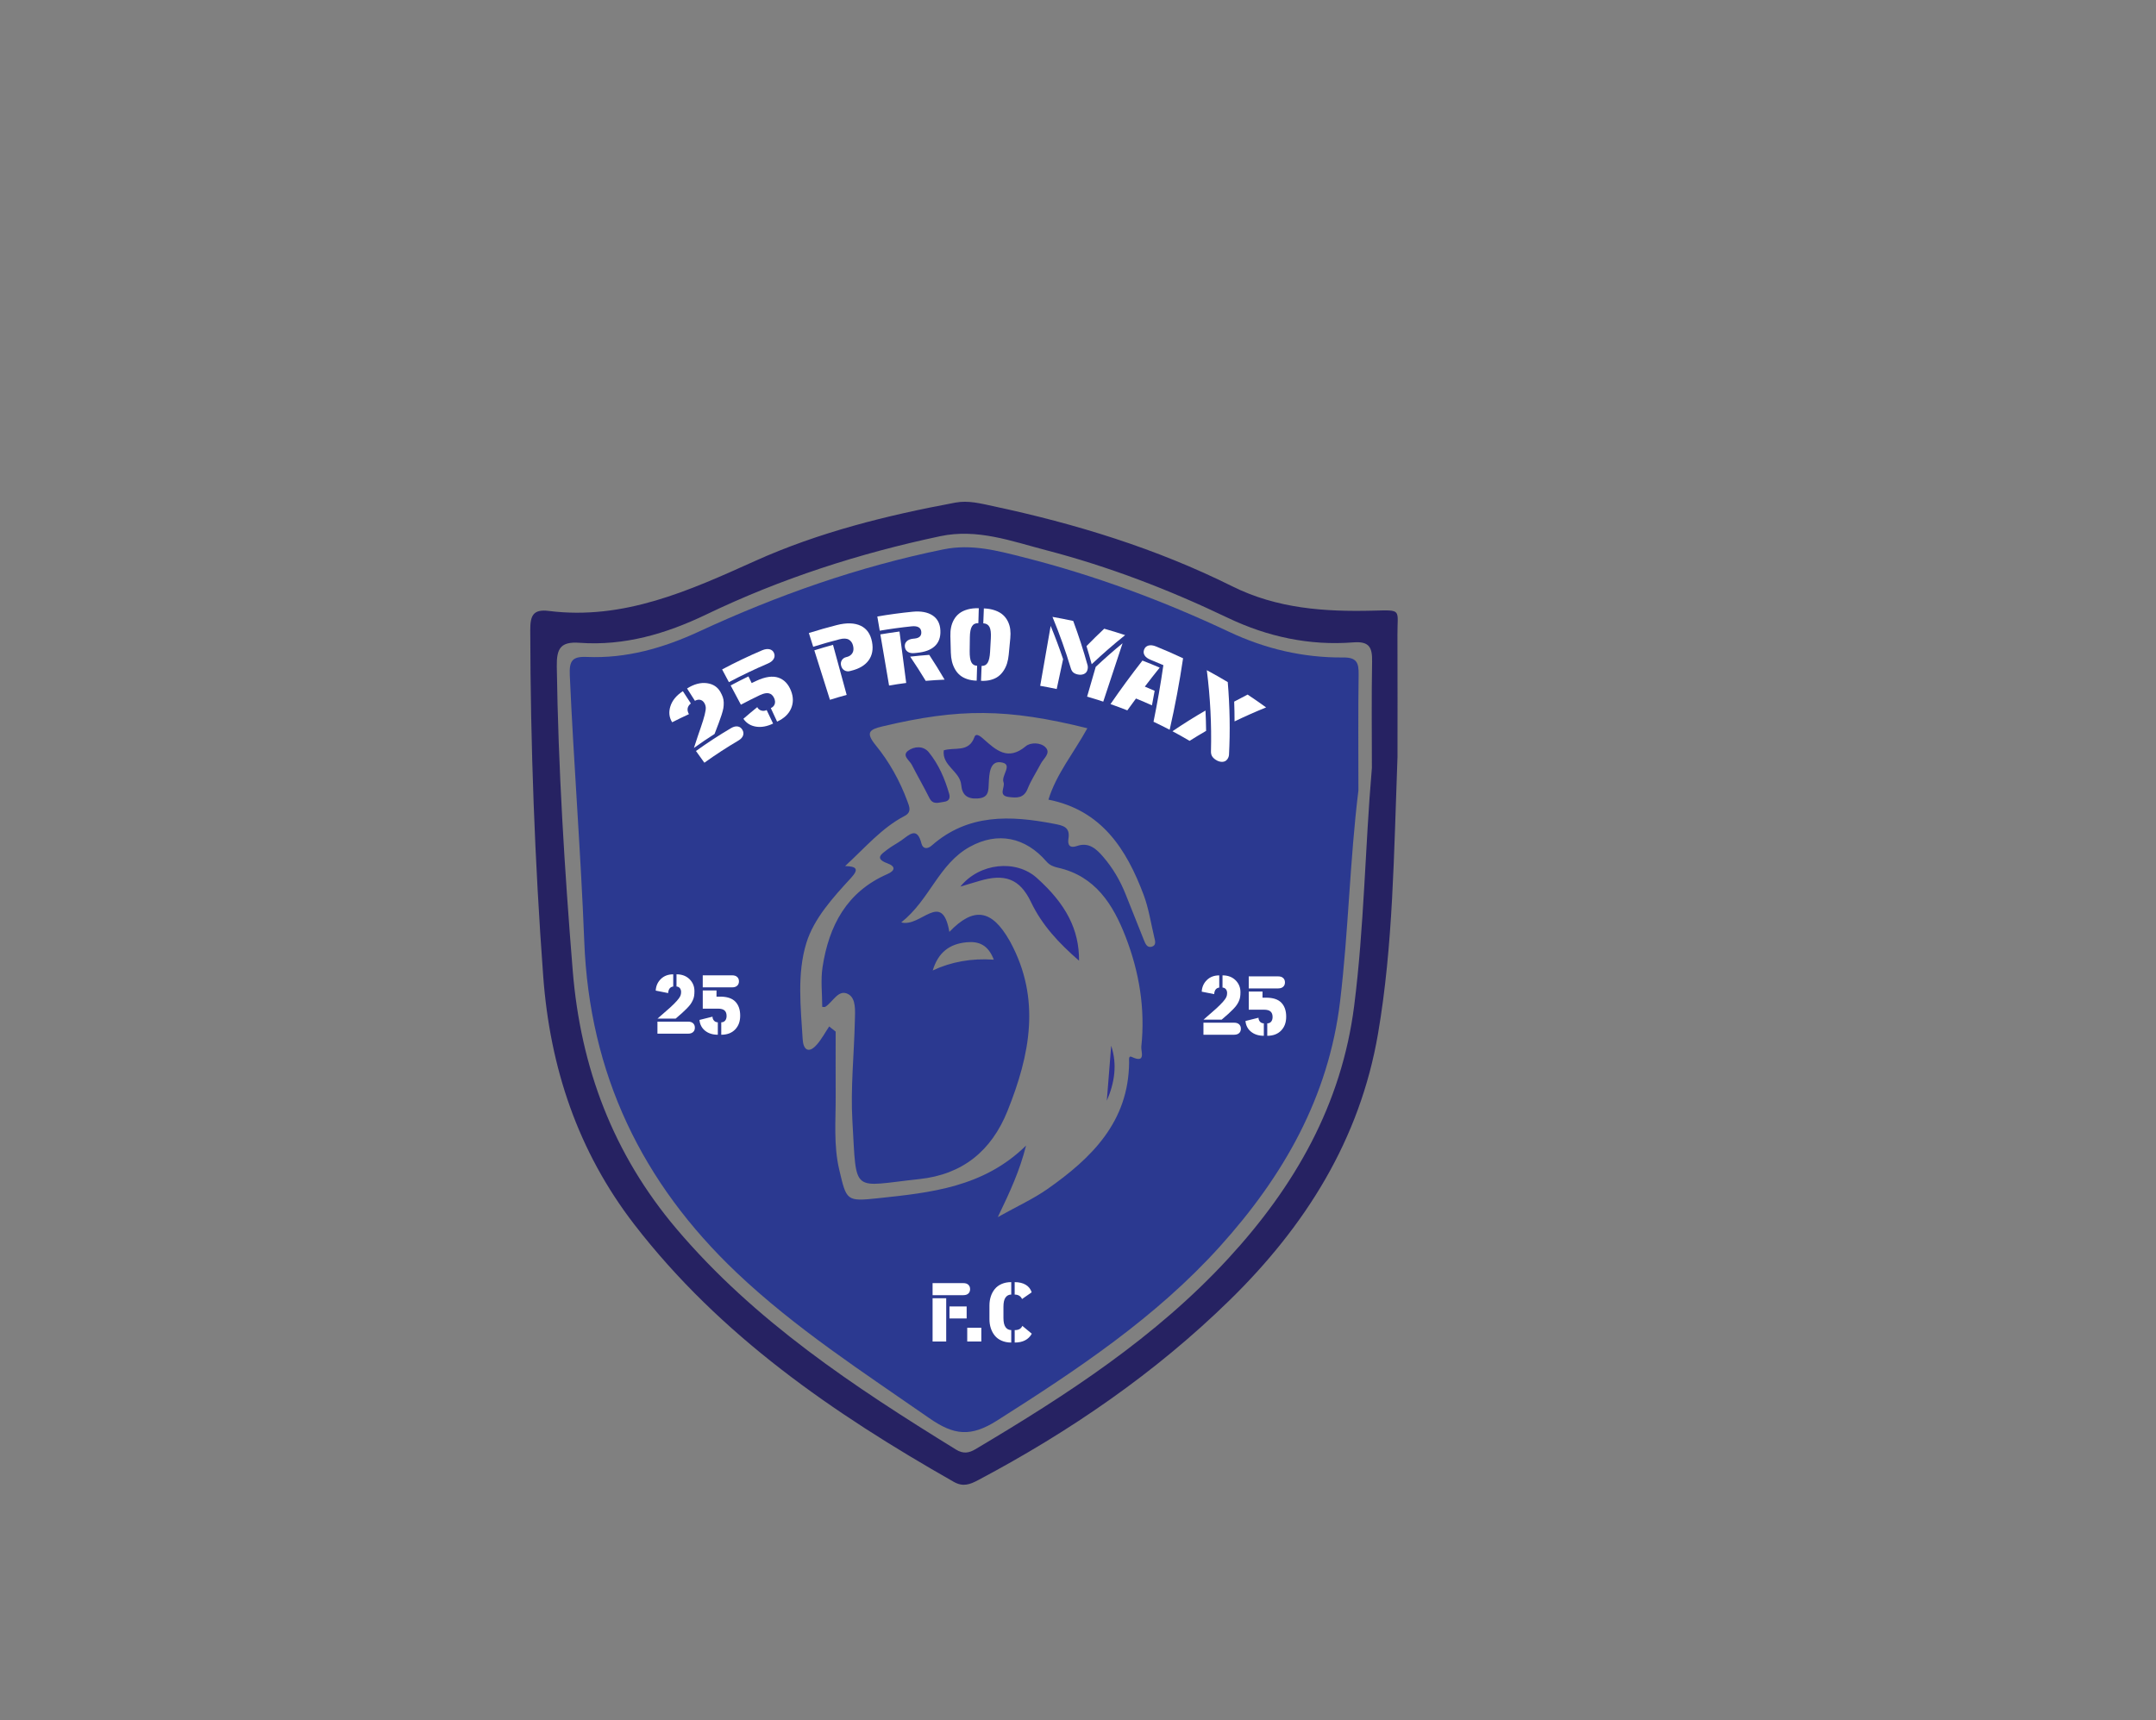 <?xml version="1.0" encoding="UTF-8"?>
<svg id="Layer_1" data-name="Layer 1" xmlns="http://www.w3.org/2000/svg" viewBox="0 0 1741.59 1389.89">
  <rect x="0" y="0" width="1741.59" height="1389.89" fill="#808080" stroke="none"/>
  <defs>
    <style>
      .cls-1 {
        fill: #262262;
      }

      .cls-1, .cls-2, .cls-3, .cls-4 {
        stroke-width: 0px;
      }

      .cls-2 {
        fill: #2b3990;
      }

      .cls-3 {
        fill: #2e3192;
      }

      .cls-4 {
        fill: #fff;
      }
    </style>
  </defs>
  <path class="cls-1" d="m1128.89,611.29c-3,80.09-3.52,152.47-15.74,223.93-14.65,85.66-58.67,155.47-119.78,215.28-60.15,58.88-128.89,106.04-203.12,145.41-6.58,3.49-12.22,5.77-19.85,1.43-97.29-55.34-188.62-117.98-258.01-207.95-45.64-59.16-68.16-126.85-73.59-200.59-6.86-93.1-10.27-186.35-10.46-279.72-.02-11.5,2.18-17.03,14.96-15.43,60.52,7.62,113.41-16.38,166.45-40.29,51.7-23.3,106.35-36.87,161.92-47.23,10.63-1.98,20.5.73,30.36,2.82,66.9,14.23,131.98,34.22,193.36,64.8,36.19,18.03,74.56,20.66,113.9,19.67,23.69-.6,19.45-1.21,19.55,19.57.16,35.39.04,70.78.04,98.28Zm-20.7,9.51c0-28.72-.35-57.45.17-86.16.2-11.2-1.95-16.62-15.11-15.59-35.5,2.79-69.53-4.56-101.48-19.86-47.28-22.64-95.96-41.41-146.65-54.6-27.97-7.28-55.57-17.71-85.7-11.32-65.45,13.87-128.65,34.27-188.96,63.27-32.43,15.59-66.12,25.47-102.34,22.85-15.37-1.11-18.55,4.65-18.35,19.04,1.18,82.08,6.24,163.9,12.86,245.71,6.35,78.52,32.7,148.39,83.81,208.75,63.28,74.71,143.62,127.67,225.81,178.39,5.76,3.56,10.43,2.84,15.63-.26,73.75-43.85,145.42-90.22,204.25-154.08,53.85-58.44,91.62-124.43,101.76-204.3,8.09-63.67,8.78-127.86,14.27-191.83Z"/>
  <path class="cls-2" d="m1085.13,531.25c-32.22.29-62.99-6.92-92.19-20.68-53.43-25.19-108.59-45.68-165.88-60.21-21.26-5.38-42.16-11.1-64.96-6.46-68.68,13.99-134.16,37.07-197.58,66.45-28.72,13.3-58.63,21.84-90.53,20.47-11.75-.51-14.23,3.14-13.71,14.8,3.16,71.72,8.9,143.32,11.68,215.02,4.13,106.85,46.35,194.84,123.12,267.7,47.47,45.03,102.1,80.33,155.52,117.51,20.03,13.94,33.53,15.48,54.84,1.96,64.71-41.05,128.17-83.23,179.95-140.6,51.24-56.77,87.81-120.56,97.13-198.18,6.79-56.63,7.79-113.53,14.79-170.33,0-31.26-.28-62.52.18-93.78.13-9.32-1.51-13.77-12.36-13.67Zm-239.2,429.63c-11.16,7.82-23.78,13.54-39.92,22.56,10.03-20.81,17.72-37.54,22.82-57.8-34.36,33.76-77.1,38.03-119.56,42.55-25.64,2.73-25.43,2.06-31.35-23.09-4.67-19.79-2.76-39.77-2.87-59.71-.09-17.28-.02-34.56-.02-51.84-1.74-1.39-3.48-2.77-5.23-4.15-3.29,4.92-6.11,10.27-9.99,14.68-6.69,7.61-10.9,3.99-11.41-4.19-1.61-26.12-4.66-53.24,2.97-77.96,6.14-19.89,21.62-36.84,36.17-52.67,6.57-7.14,4.22-9.2-4.84-9.49,16.29-14.96,29.55-30.83,48.02-40.46,5.96-3.11,3.83-7.65,2.27-11.86-6.07-16.46-14.63-31.86-25.59-45.28-8.49-10.4-5.02-12.74,5.44-15.23,61.97-14.74,100.66-14.6,165.52,1.49-11.12,20.14-25.04,36.92-31.44,57.69,42.9,8.5,63,39.88,76.91,76.95,4.1,10.95,5.84,22.79,8.58,34.25.7,2.91,1.9,6.64-2.2,7.67-3.71.94-5.05-2.61-6.18-5.41-4.98-12.34-9.88-24.72-14.79-37.08-4.4-11.05-10.37-21.2-18.11-30.19-5.46-6.35-11.57-12.08-21.14-8.74-5.89,2.04-7.71-.84-6.9-5.95,1.51-9.5-4.47-10.6-11.65-11.99-35.23-6.79-69.39-8.29-98.76,17.54-3.62,3.18-7.25,2.75-8.33-1.57-3.49-13.95-9.73-7.19-16.04-2.7-3.75,2.66-7.93,4.76-11.56,7.57-4.5,3.46-10.65,7.16.02,11.07,7.08,2.6,6.27,6.01-.09,8.79-32.8,14.35-47.14,41.81-52.24,75.13-1.6,10.48-.25,21.4-.25,32.08.67,0,1.85.37,2.53-.06,6.17-3.86,10.54-14.68,18.61-10.14,6.39,3.59,5.39,13.78,5.22,21.38-.6,27.16-3.58,54.44-1.97,81.45,3.53,59.44-1.33,52.47,54.13,46.53,34.68-3.72,58.13-22.56,71.21-55.21,18.15-45.29,27.05-90.4,2.26-136.25-.24-.45-.5-.89-.76-1.34-14.31-25.12-28.83-27.44-48.53-6.93-5.91-34.17-23.02-3.32-38.88-7.67,23.05-18.21,30.25-47.22,55.45-61.1,22.48-12.39,44.85-7.8,61.95,12,2.56,2.97,5.75,4.13,9.27,4.92,30.16,6.79,44.46,29.75,54.52,55.64,11.05,28.47,16.02,58.31,12.73,89.01-.4,3.65,4.13,13.82-7.71,8.24-2.84-1.34-2.12,2.62-2.13,4.25-.35,48.2-30.32,77.51-66.16,102.62Zm-92.49-176.73c4.41-14.48,13.37-21.42,27.26-22.77,10.19-1,17.56,2.25,22.08,14.05q-26.78-1.86-49.34,8.72Z"/>
  <path class="cls-3" d="m762.35,606.3c8.61-2.83,20.25,2.14,24.83-10.84,1.3-3.67,5.39-.02,7.34,1.72,10.19,9.08,19.77,17.82,34.11,5.76,3.72-3.13,11.97-3.19,15.94.92,4.56,4.72-1.65,8.99-3.84,13.22-3.53,6.8-7.85,13.26-10.66,20.33-3.12,7.84-9.08,7.32-15.19,6.57-9.07-1.12-2.7-8-4.25-11.88-2.23-5.57,8.59-14.96-2.48-16.18-8.63-.96-9.05,9.44-9.42,16.55-.33,6.39.19,12.17-9.06,12.71-8.55.5-12.49-2.98-13.21-10.94-1-11.14-15.61-15.38-14.11-27.93Z"/>
  <path class="cls-3" d="m871.63,776.26c-16.33-14.23-29.83-28.6-38.81-47.39-9.13-19.1-21.42-23.11-41.66-17.07-4.79,1.43-9.58,2.85-15.39,4.57,15.54-19.18,44.89-22.09,61.69-7.05,23.59,21.12,34.36,41.73,34.17,66.93Z"/>
  <path class="cls-3" d="m766.79,641.65c.95,3.64-.48,5.76-4.29,6.24-4.33.54-8.85,2.73-11.77-3.14-4.5-9.03-9.59-17.77-14.17-26.77-1.83-3.61-8.3-7.44-2.97-11.39,4.76-3.53,12.22-4.23,16.65,1.21,8.04,9.87,13.04,21.55,16.55,33.84Z"/>
  <path class="cls-3" d="m897.6,844.97c5.04,15.21,2.74,29.94-3.53,44.41,1.18-14.8,2.35-29.61,3.53-44.41Z"/>
  <g>
    <path class="cls-4" d="m556.51,577.05c-4.53,2.08-9.05,4.26-13.55,6.55-2.4-3.81-2.93-8.09-1.45-12.82,1.47-4.72,4.86-8.89,10.11-12.3,2.15,3.3,4.29,6.61,6.44,9.91-2.94,2.4-3.44,5.31-1.54,8.66Zm40.01,21.3c-9.38,5.52-18.56,11.5-27.53,17.94-2.27-3.16-4.54-6.31-6.8-9.47,9.25-6.65,18.74-12.83,28.42-18.53,1.92-1.13,3.71-1.56,5.35-1.29,1.64.27,2.9,1.2,3.78,2.78.89,1.58,1.03,3.13.44,4.65-.59,1.52-1.81,2.81-3.67,3.91Zm-19.3-5.31c-5.64,3.61-11.2,7.38-16.68,11.32,2.25-7.05,4.18-12.58,5.56-16.6,1.38-4.02,2.44-7.39,3.12-10.13.68-2.74.99-4.75.88-6.04-.11-1.29-.51-2.51-1.22-3.66-.81-1.31-1.88-2.13-3.22-2.45-1.34-.32-2.78-.05-4.31.79-2.11-3.32-4.23-6.65-6.34-9.97,5.6-3.56,11-4.96,16.03-4.28,5.04.68,8.64,3.11,10.9,7.11.85,1.51,1.5,2.92,1.95,4.21.45,1.3.69,2.74.73,4.33.03,1.59-.07,3.09-.3,4.51-.23,1.42-.73,3.27-1.47,5.57-.74,2.3-1.52,4.52-2.35,6.68-.83,2.16-1.94,5.03-3.29,8.63Z"/>
    <path class="cls-4" d="m619.3,573.75c1.73,3.63,3.46,7.26,5.19,10.89-4.87,2.33-9.41,3.18-13.74,2.51-4.33-.67-7.76-2.75-10.25-6.36,3.67-3.2,7.41-6.34,11.21-9.41.67,1.36,1.74,2.26,3.18,2.73,1.45.47,2.91.34,4.41-.37Zm.89-37.56c-10.62,4.53-21.1,9.53-31.39,15.01-1.82-3.43-3.65-6.86-5.48-10.29,10.59-5.64,21.36-10.79,32.29-15.45,2.33-.99,4.37-1.26,6.09-.83,1.72.44,2.91,1.49,3.58,3.15.66,1.63.53,3.2-.36,4.71-.89,1.51-2.47,2.73-4.73,3.69Zm7.55,46.92c-1.69-3.65-3.39-7.29-5.08-10.94,1.61-.75,2.66-1.83,3.14-3.27.48-1.44.34-3.02-.43-4.75-.95-2.13-2.34-3.43-4.19-3.91-1.85-.47-4.33,0-7.41,1.47-5.14,2.45-10.23,5.02-15.28,7.7-2.76-5.19-5.52-10.38-8.28-15.56,4.76-2.53,9.56-4.97,14.39-7.3.86,1.79,1.73,3.59,2.59,5.38,1.25-.6,2.5-1.2,3.75-1.78,7.24-3.39,13.27-4.18,17.89-2.58,4.63,1.6,7.96,5.14,10.09,10.49,2.07,5.19,2.03,10.02.06,14.52-1.98,4.51-5.7,7.94-11.25,10.52Z"/>
    <path class="cls-4" d="m687.68,541.95c-.43.11-.85.21-1.28.32-1.47.37-2.87.18-4.21-.57-1.35-.75-2.25-1.97-2.71-3.67-.46-1.7-.3-3.2.49-4.5.78-1.3,1.95-2.15,3.49-2.54.23-.06.45-.11.68-.17,1.9-.48,3.35-1.47,4.34-3,.99-1.53,1.21-3.52.64-5.97-.53-2.3-1.66-3.97-3.41-5-1.75-1.03-4.28-1.15-7.55-.31-7.13,1.83-14.22,3.85-21.27,6.07-1.17-3.71-2.34-7.41-3.51-11.12,7.49-2.36,15.03-4.51,22.61-6.44,7.99-2.03,14.52-1.75,19.39.62,4.88,2.37,7.84,6.73,9.02,12.95,1.14,6.02.16,11.01-2.79,15.02-2.96,4.02-7.57,6.72-13.93,8.3Zm-3.75,19.53c-4.52,1.23-9.03,2.56-13.51,3.97-4.21-13.32-8.41-26.65-12.62-39.97,5.01-1.58,10.04-3.06,15.09-4.44,3.68,13.48,7.36,26.96,11.04,40.44Z"/>
    <path class="cls-4" d="m740.88,527.48c-.7.07-1.4.14-2.09.21-2.28.24-4.09-.08-5.46-.99-1.37-.9-2.17-2.23-2.39-4.01-.22-1.74.24-3.22,1.39-4.42,1.15-1.2,2.91-1.94,5.25-2.18.39-.04.78-.08,1.17-.12,3.9-.39,5.72-2.18,5.45-5.45-.29-3.42-2.91-4.94-7.86-4.43-8.6.9-17.17,2.08-25.7,3.53-.65-3.83-1.31-7.66-1.96-11.49,9.45-1.61,18.95-2.89,28.48-3.84,6.77-.67,12.21.38,16.18,3,3.98,2.62,6.04,6.69,6.29,12.13.26,5.49-1.3,9.71-4.56,12.71-3.26,3.01-7.96,4.73-14.18,5.34Zm-8.87,24.36c-4.62.6-9.23,1.29-13.83,2.08-2.35-13.77-4.7-27.55-7.04-41.32,5.14-.87,10.29-1.65,15.45-2.32,1.81,13.85,3.62,27.71,5.43,41.56Zm31.03-2.68c-5.09.22-10.18.55-15.26.98-3.99-6.59-8.17-13.11-12.54-19.56,5.12-.59,10.25-1.07,15.39-1.44,4.34,6.6,8.48,13.28,12.41,20.03Z"/>
    <path class="cls-4" d="m789.3,537.93c-.12,4.02-.23,8.04-.35,12.06-2.91-.09-5.51-.52-7.83-1.32-2.31-.8-4.25-1.87-5.83-3.22-1.57-1.35-2.89-2.98-3.95-4.9-1.06-1.92-1.86-3.95-2.38-6.12-.52-2.17-.82-4.52-.89-7.07-.12-4.44-.24-8.88-.36-13.32-.07-2.54.11-4.91.55-7.1.44-2.19,1.2-4.27,2.3-6.23,1.1-1.96,2.53-3.63,4.29-5.02,1.76-1.38,3.99-2.47,6.68-3.23,2.69-.77,5.74-1.11,9.13-1.01-.12,4.02-.23,8.04-.35,12.06-2.36-.07-4.09.8-5.17,2.58-1.09,1.78-1.65,4.79-1.7,9.01-.05,3.66-.09,7.31-.14,10.97-.05,4.22.41,7.24,1.36,9.06.95,1.82,2.49,2.75,4.65,2.81Zm3.16,12.18c.16-4.02.31-8.04.47-12.05,2.15.08,3.76-.74,4.85-2.48,1.09-1.75,1.76-4.72,2-8.94.2-3.65.41-7.3.61-10.95.24-4.22-.13-7.25-1.1-9.11-.98-1.85-2.65-2.84-5.01-2.93.16-4.02.31-8.04.47-12.05,3.42.13,6.46.69,9.09,1.63,2.63.95,4.77,2.18,6.42,3.68,1.65,1.5,2.96,3.27,3.94,5.3.98,2.03,1.6,4.15,1.87,6.37.27,2.22.28,4.59.04,7.12-.42,4.42-.85,8.84-1.27,13.26-.24,2.53-.69,4.86-1.34,6.99-.65,2.13-1.58,4.11-2.79,5.95-1.21,1.84-2.64,3.38-4.28,4.62-1.65,1.25-3.65,2.18-6.02,2.82-2.36.64-5,.9-7.94.78Z"/>
    <path class="cls-4" d="m853.59,556.74c-4.43-.95-8.88-1.81-13.33-2.58,2.82-16.14,5.64-32.28,8.46-48.42,3.66,8.91,7.01,17.87,10.04,26.85-1.72,8.05-3.44,16.1-5.17,24.15Zm16.66-11.84c-1.43-.36-2.55-.91-3.38-1.65-.83-.74-1.45-1.85-1.89-3.31-4.19-13.89-9.12-27.74-14.8-41.49,5.6.98,11.18,2.07,16.75,3.28,4.42,11.92,8.3,23.9,11.63,35.89.27,1.11.23,2.33-.14,3.67-.45,1.65-1.46,2.77-3.01,3.39-1.56.62-3.27.69-5.17.21Zm38.62-31.72c-9.43,7.55-18.44,15.41-27.02,23.53-1.31-4.89-2.7-9.78-4.19-14.66,4.64-4.76,9.41-9.45,14.32-14.05,5.66,1.6,11.29,3.33,16.89,5.18Zm-17.67,53.75c-4.33-1.43-8.68-2.78-13.05-4.04,2.32-8.01,4.63-16.03,6.95-24.04,6.96-6.55,14.19-12.91,21.7-19.09-5.2,15.72-10.4,31.44-15.6,47.17Z"/>
    <path class="cls-4" d="m924.79,554.79c2.65,1.1,5.29,2.23,7.92,3.39-.7,3.93-1.42,7.84-2.17,11.75-4.28-1.93-8.58-3.77-12.91-5.52-2.36,3.18-4.69,6.37-6.99,9.58-4.5-1.78-9.03-3.47-13.59-5.07,8.2-11.94,16.8-23.67,25.8-35.17,4.68,1.81,9.33,3.7,13.95,5.69-4.08,5.07-8.08,10.18-12.01,15.34Zm30.89-22.91c-2.88,19.5-6.5,38.77-10.84,57.79-4.31-2.26-8.66-4.42-13.04-6.49,3.09-15.1,5.74-30.35,7.96-45.72-3.42-1.49-6.85-2.93-10.3-4.32-2.34-.94-3.95-2.13-4.85-3.59-.9-1.46-1.03-3.03-.4-4.7.64-1.67,1.79-2.75,3.49-3.23,1.69-.48,3.74-.25,6.11.71,7.36,2.97,14.65,6.15,21.87,9.56Z"/>
    <path class="cls-4" d="m960.93,598.62c-4.56-2.7-9.17-5.28-13.82-7.76,8.6-5.85,17.49-11.44,26.67-16.73.27,5.5.44,10.97.5,16.42-4.52,2.62-8.97,5.31-13.34,8.07Zm20.88,15.15c-1.3-.9-2.24-1.87-2.82-2.93-.58-1.06-.84-2.36-.78-3.92.55-21.41-.55-43.28-3.36-65.38,5.69,3.05,11.33,6.25,16.91,9.59,1.69,19.91,2.01,39.58,1.01,58.84-.13,1.28-.57,2.44-1.33,3.49-1.03,1.43-2.46,2.13-4.27,2.13-1.81,0-3.59-.61-5.35-1.83Zm40.94-42.17c-8.69,3.53-17.19,7.3-25.49,11.31,0-5.31-.1-10.64-.3-15.99,3.57-1.94,7.19-3.83,10.84-5.69,5.04,3.34,10.03,6.8,14.95,10.38Z"/>
  </g>
  <g>
    <path class="cls-4" d="m539.73,802.43l-10.05-2c.2-3.75,1.59-6.88,4.16-9.39,2.57-2.52,5.9-3.77,9.99-3.77v9.85c-2.53.34-3.89,2.11-4.1,5.31Zm16.22,32.8h-24.88v-9.72h24.88c1.65,0,2.95.43,3.91,1.3.96.87,1.44,2.06,1.44,3.57s-.48,2.7-1.44,3.55-2.26,1.29-3.91,1.29Zm-10.19-12.19h-14.62c4.29-3.68,7.62-6.6,10-8.75,2.38-2.16,4.28-4.05,5.7-5.67s2.34-2.92,2.74-3.88c.41-.96.61-2,.61-3.13,0-1.29-.33-2.33-.98-3.15-.66-.81-1.57-1.26-2.74-1.35v-9.85c4.33,0,7.83,1.3,10.49,3.91s4,5.83,4,9.67c0,1.44-.08,2.73-.25,3.86-.17,1.13-.52,2.27-1.05,3.44s-1.12,2.21-1.76,3.13c-.64.93-1.61,2.05-2.89,3.39-1.29,1.33-2.59,2.58-3.91,3.76-1.32,1.17-3.1,2.72-5.33,4.64Z"/>
    <path class="cls-4" d="m579.85,826.03v10.05c-4.18,0-7.61-1.08-10.29-3.25-2.69-2.17-4.2-5.07-4.54-8.7l10.53-2.64c0,1.26.41,2.33,1.22,3.22.81.88,1.84,1.32,3.08,1.32Zm11.65-28.23h-23.83v-9.72h23.83c1.69,0,3.02.44,3.98,1.32.96.88,1.44,2.07,1.44,3.55s-.48,2.64-1.44,3.52c-.96.88-2.29,1.32-3.98,1.32Zm-8.87,38.29v-10.05c1.33,0,2.38-.46,3.15-1.39.77-.92,1.15-2.18,1.15-3.76,0-1.94-.54-3.41-1.62-4.4-1.08-.99-2.86-1.49-5.31-1.49h-12.32v-14.69h11.1v4.98h2.91c5.6,0,9.7,1.35,12.31,4.06,2.61,2.71,3.91,6.47,3.91,11.27s-1.36,8.39-4.08,11.22c-2.72,2.83-6.45,4.25-11.19,4.25Z"/>
  </g>
  <g>
    <path class="cls-4" d="m980.79,803.28l-10.05-2c.2-3.75,1.59-6.88,4.16-9.39,2.57-2.52,5.9-3.77,9.99-3.77v9.85c-2.53.34-3.89,2.11-4.1,5.31Zm16.22,32.8h-24.88v-9.72h24.88c1.65,0,2.95.43,3.91,1.3.96.87,1.44,2.06,1.44,3.57s-.48,2.7-1.44,3.55-2.26,1.29-3.91,1.29Zm-10.19-12.19h-14.62c4.29-3.68,7.62-6.6,10-8.75,2.38-2.16,4.28-4.05,5.7-5.67s2.34-2.92,2.74-3.88c.41-.96.61-2,.61-3.13,0-1.29-.33-2.33-.98-3.15-.66-.81-1.57-1.26-2.74-1.35v-9.85c4.33,0,7.83,1.3,10.49,3.91s4,5.83,4,9.67c0,1.44-.08,2.73-.25,3.86-.17,1.13-.52,2.27-1.05,3.44s-1.12,2.21-1.76,3.13c-.64.93-1.61,2.05-2.89,3.39-1.29,1.33-2.59,2.58-3.91,3.76-1.32,1.17-3.1,2.72-5.33,4.64Z"/>
    <path class="cls-4" d="m1020.9,826.88v10.05c-4.18,0-7.61-1.08-10.29-3.25-2.69-2.17-4.2-5.07-4.54-8.7l10.53-2.64c0,1.26.41,2.33,1.22,3.22.81.88,1.84,1.32,3.08,1.32Zm11.65-28.23h-23.83v-9.72h23.83c1.69,0,3.02.44,3.98,1.32.96.88,1.44,2.07,1.44,3.55s-.48,2.64-1.44,3.52c-.96.88-2.29,1.32-3.98,1.32Zm-8.87,38.29v-10.05c1.33,0,2.38-.46,3.15-1.39.77-.92,1.15-2.18,1.15-3.76,0-1.94-.54-3.41-1.62-4.4-1.08-.99-2.86-1.49-5.31-1.49h-12.32v-14.69h11.1v4.98h2.91c5.6,0,9.7,1.35,12.31,4.06,2.61,2.71,3.91,6.47,3.91,11.27s-1.36,8.39-4.08,11.22c-2.72,2.83-6.45,4.25-11.19,4.25Z"/>
  </g>
  <g>
    <path class="cls-4" d="m778.28,1046.51h-24.95v-9.72h24.95c1.69,0,3.01.44,3.94,1.32s1.41,2.07,1.41,3.55-.47,2.67-1.41,3.54c-.94.87-2.25,1.3-3.94,1.3Zm-13.95,37.44h-11v-34.94h11v34.94Zm16.52-18.59h-13.88v-9.72h13.88v9.72Z"/>
    <path class="cls-4" d="m792.7,1083.95h-11.38v-11.1h11.38v11.1Z"/>
    <path class="cls-4" d="m816.87,1074.75v10.05c-2.89,0-5.47-.5-7.75-1.49-2.28-.99-4.12-2.36-5.54-4.1-1.41-1.74-2.48-3.73-3.22-5.98-.73-2.25-1.1-4.68-1.1-7.29v-11.1c0-2.62.37-5.05,1.1-7.29.73-2.25,1.8-4.24,3.22-5.98,1.41-1.74,3.25-3.1,5.54-4.1,2.28-.99,4.86-1.49,7.75-1.49v10.05c-1.92,0-3.45.78-4.59,2.35-1.14,1.57-1.71,4.05-1.71,7.43v9.14c0,3.39.57,5.86,1.71,7.43,1.14,1.57,2.67,2.35,4.59,2.35Zm16.52-30.54l-7.79,5.42c-1.13-2.39-3.11-3.59-5.96-3.59v-10.05c3.59,0,6.56.71,8.92,2.12,2.36,1.41,3.97,3.45,4.82,6.11Zm-13.74,40.59v-10.05c1.62,0,2.93-.28,3.91-.83.98-.55,1.74-1.42,2.29-2.59l7.62,6.33c-2.64,4.76-7.25,7.14-13.81,7.14Z"/>
  </g>
</svg>